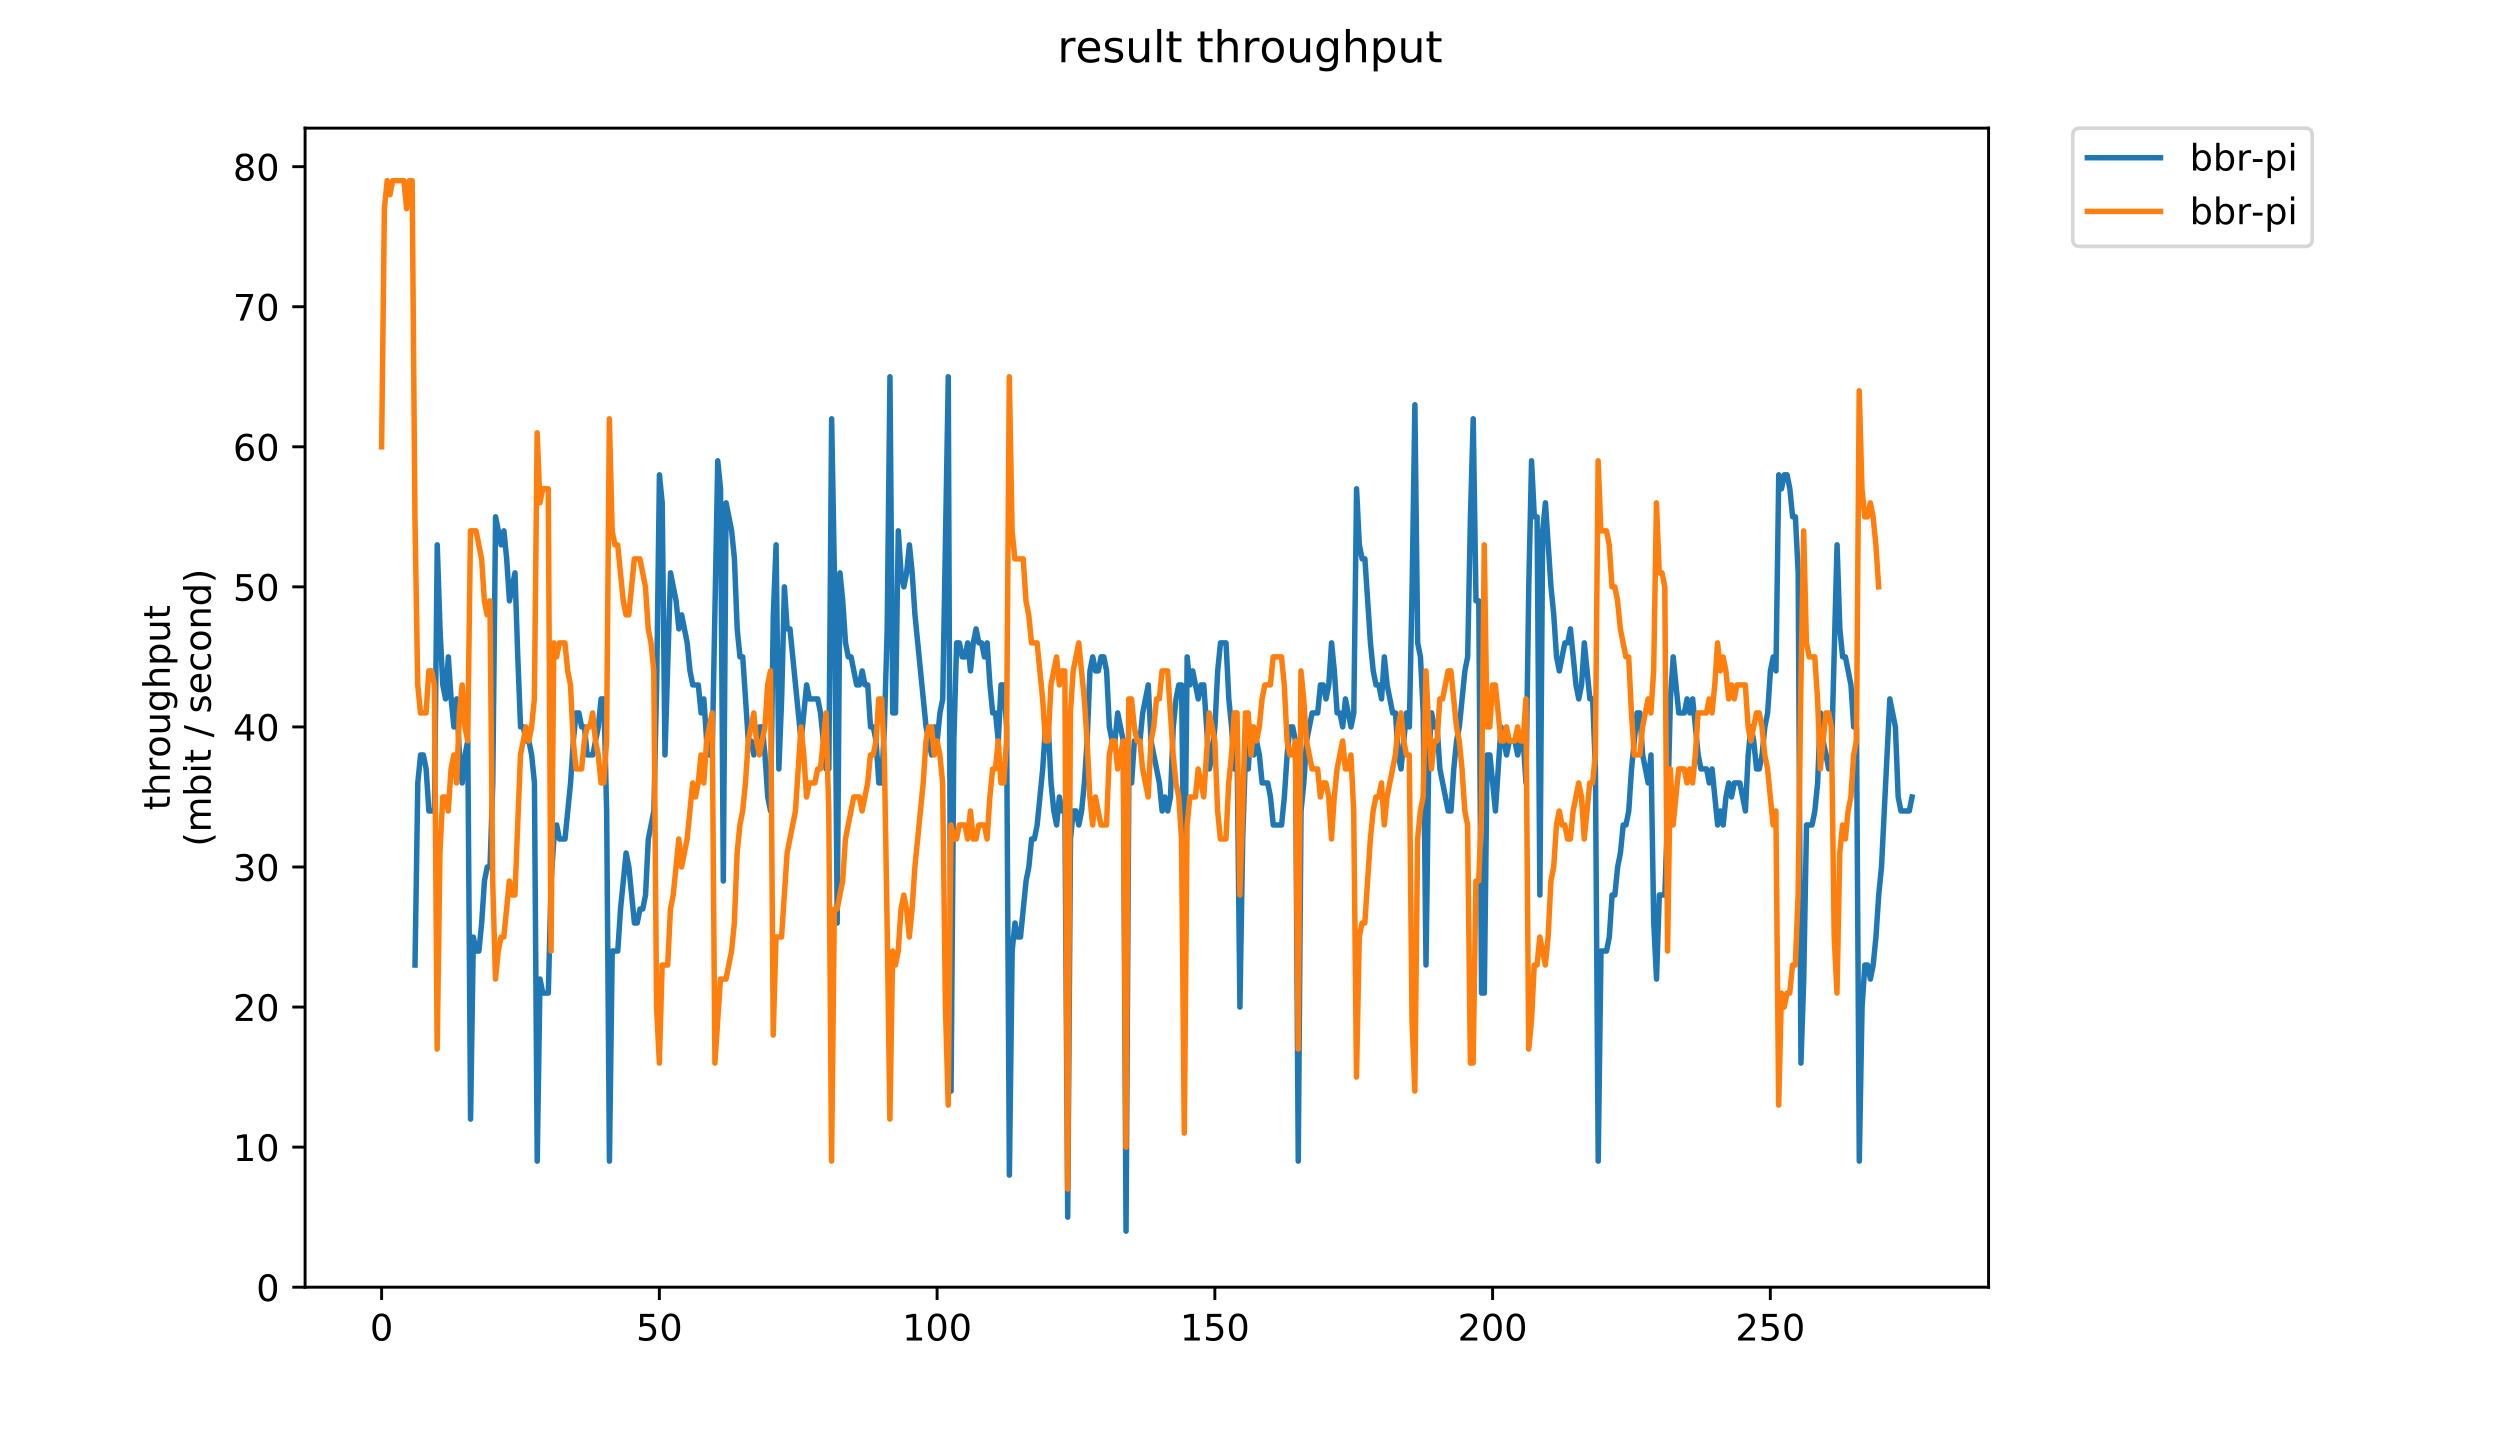 <?xml version="1.0" encoding="utf-8" standalone="no"?>
<!DOCTYPE svg PUBLIC "-//W3C//DTD SVG 1.1//EN"
  "http://www.w3.org/Graphics/SVG/1.1/DTD/svg11.dtd">
<!-- Created with matplotlib (https://matplotlib.org/) -->
<svg height="396pt" version="1.1" viewBox="0 0 684 396" width="684pt" xmlns="http://www.w3.org/2000/svg" xmlns:xlink="http://www.w3.org/1999/xlink">
 <defs>
  <style type="text/css">
*{stroke-linecap:butt;stroke-linejoin:round;}
  </style>
 </defs>
 <g id="figure_1">
  <g id="patch_1">
   <path d="M 0 396 
L 684 396 
L 684 0 
L 0 0 
z
" style="fill:#ffffff;"/>
  </g>
  <g id="axes_1">
   <g id="patch_2">
    <path d="M 83.472 352.174 
L 544.074 352.174 
L 544.074 35.062 
L 83.472 35.062 
z
" style="fill:#ffffff;"/>
   </g>
   <g id="matplotlib.axis_1">
    <g id="xtick_1">
     <g id="line2d_1">
      <defs>
       <path d="M 0 0 
L 0 3.5 
" id="mab30c7b439" style="stroke:#000000;stroke-width:0.8;"/>
      </defs>
      <g>
       <use style="stroke:#000000;stroke-width:0.8;" x="104.409" xlink:href="#mab30c7b439" y="352.174"/>
      </g>
     </g>
     <g id="text_1">
      <!-- 0 -->
      <defs>
       <path d="M 31.781 66.406 
Q 24.172 66.406 20.328 58.906 
Q 16.5 51.422 16.5 36.375 
Q 16.5 21.391 20.328 13.891 
Q 24.172 6.391 31.781 6.391 
Q 39.453 6.391 43.281 13.891 
Q 47.125 21.391 47.125 36.375 
Q 47.125 51.422 43.281 58.906 
Q 39.453 66.406 31.781 66.406 
z
M 31.781 74.219 
Q 44.047 74.219 50.516 64.516 
Q 56.984 54.828 56.984 36.375 
Q 56.984 17.969 50.516 8.266 
Q 44.047 -1.422 31.781 -1.422 
Q 19.531 -1.422 13.062 8.266 
Q 6.594 17.969 6.594 36.375 
Q 6.594 54.828 13.062 64.516 
Q 19.531 74.219 31.781 74.219 
z
" id="DejaVuSans-48"/>
      </defs>
      <g transform="translate(101.228 366.773)scale(0.1 -0.1)">
       <use xlink:href="#DejaVuSans-48"/>
      </g>
     </g>
    </g>
    <g id="xtick_2">
     <g id="line2d_2">
      <g>
       <use style="stroke:#000000;stroke-width:0.8;" x="180.4" xlink:href="#mab30c7b439" y="352.174"/>
      </g>
     </g>
     <g id="text_2">
      <!-- 50 -->
      <defs>
       <path d="M 10.797 72.906 
L 49.516 72.906 
L 49.516 64.594 
L 19.828 64.594 
L 19.828 46.734 
Q 21.969 47.469 24.109 47.828 
Q 26.266 48.188 28.422 48.188 
Q 40.625 48.188 47.75 41.5 
Q 54.891 34.812 54.891 23.391 
Q 54.891 11.625 47.562 5.094 
Q 40.234 -1.422 26.906 -1.422 
Q 22.312 -1.422 17.547 -0.641 
Q 12.797 0.141 7.719 1.703 
L 7.719 11.625 
Q 12.109 9.234 16.797 8.062 
Q 21.484 6.891 26.703 6.891 
Q 35.156 6.891 40.078 11.328 
Q 45.016 15.766 45.016 23.391 
Q 45.016 31 40.078 35.438 
Q 35.156 39.891 26.703 39.891 
Q 22.75 39.891 18.812 39.016 
Q 14.891 38.141 10.797 36.281 
z
" id="DejaVuSans-53"/>
      </defs>
      <g transform="translate(174.037 366.773)scale(0.1 -0.1)">
       <use xlink:href="#DejaVuSans-53"/>
       <use x="63.623" xlink:href="#DejaVuSans-48"/>
      </g>
     </g>
    </g>
    <g id="xtick_3">
     <g id="line2d_3">
      <g>
       <use style="stroke:#000000;stroke-width:0.8;" x="256.39" xlink:href="#mab30c7b439" y="352.174"/>
      </g>
     </g>
     <g id="text_3">
      <!-- 100 -->
      <defs>
       <path d="M 12.406 8.297 
L 28.516 8.297 
L 28.516 63.922 
L 10.984 60.406 
L 10.984 69.391 
L 28.422 72.906 
L 38.281 72.906 
L 38.281 8.297 
L 54.391 8.297 
L 54.391 0 
L 12.406 0 
z
" id="DejaVuSans-49"/>
      </defs>
      <g transform="translate(246.846 366.773)scale(0.1 -0.1)">
       <use xlink:href="#DejaVuSans-49"/>
       <use x="63.623" xlink:href="#DejaVuSans-48"/>
       <use x="127.246" xlink:href="#DejaVuSans-48"/>
      </g>
     </g>
    </g>
    <g id="xtick_4">
     <g id="line2d_4">
      <g>
       <use style="stroke:#000000;stroke-width:0.8;" x="332.381" xlink:href="#mab30c7b439" y="352.174"/>
      </g>
     </g>
     <g id="text_4">
      <!-- 150 -->
      <g transform="translate(322.837 366.773)scale(0.1 -0.1)">
       <use xlink:href="#DejaVuSans-49"/>
       <use x="63.623" xlink:href="#DejaVuSans-53"/>
       <use x="127.246" xlink:href="#DejaVuSans-48"/>
      </g>
     </g>
    </g>
    <g id="xtick_5">
     <g id="line2d_5">
      <g>
       <use style="stroke:#000000;stroke-width:0.8;" x="408.372" xlink:href="#mab30c7b439" y="352.174"/>
      </g>
     </g>
     <g id="text_5">
      <!-- 200 -->
      <defs>
       <path d="M 19.188 8.297 
L 53.609 8.297 
L 53.609 0 
L 7.328 0 
L 7.328 8.297 
Q 12.938 14.109 22.625 23.891 
Q 32.328 33.688 34.812 36.531 
Q 39.547 41.844 41.422 45.531 
Q 43.312 49.219 43.312 52.781 
Q 43.312 58.594 39.234 62.25 
Q 35.156 65.922 28.609 65.922 
Q 23.969 65.922 18.812 64.312 
Q 13.672 62.703 7.812 59.422 
L 7.812 69.391 
Q 13.766 71.781 18.938 73 
Q 24.125 74.219 28.422 74.219 
Q 39.75 74.219 46.484 68.547 
Q 53.219 62.891 53.219 53.422 
Q 53.219 48.922 51.531 44.891 
Q 49.859 40.875 45.406 35.406 
Q 44.188 33.984 37.641 27.219 
Q 31.109 20.453 19.188 8.297 
z
" id="DejaVuSans-50"/>
      </defs>
      <g transform="translate(398.828 366.773)scale(0.1 -0.1)">
       <use xlink:href="#DejaVuSans-50"/>
       <use x="63.623" xlink:href="#DejaVuSans-48"/>
       <use x="127.246" xlink:href="#DejaVuSans-48"/>
      </g>
     </g>
    </g>
    <g id="xtick_6">
     <g id="line2d_6">
      <g>
       <use style="stroke:#000000;stroke-width:0.8;" x="484.362" xlink:href="#mab30c7b439" y="352.174"/>
      </g>
     </g>
     <g id="text_6">
      <!-- 250 -->
      <g transform="translate(474.819 366.773)scale(0.1 -0.1)">
       <use xlink:href="#DejaVuSans-50"/>
       <use x="63.623" xlink:href="#DejaVuSans-53"/>
       <use x="127.246" xlink:href="#DejaVuSans-48"/>
      </g>
     </g>
    </g>
   </g>
   <g id="matplotlib.axis_2">
    <g id="ytick_1">
     <g id="line2d_7">
      <defs>
       <path d="M 0 0 
L -3.5 0 
" id="mc51b389930" style="stroke:#000000;stroke-width:0.8;"/>
      </defs>
      <g>
       <use style="stroke:#000000;stroke-width:0.8;" x="83.472" xlink:href="#mc51b389930" y="352.174"/>
      </g>
     </g>
     <g id="text_7">
      <!-- 0 -->
      <g transform="translate(70.11 355.973)scale(0.1 -0.1)">
       <use xlink:href="#DejaVuSans-48"/>
      </g>
     </g>
    </g>
    <g id="ytick_2">
     <g id="line2d_8">
      <g>
       <use style="stroke:#000000;stroke-width:0.8;" x="83.472" xlink:href="#mc51b389930" y="313.853"/>
      </g>
     </g>
     <g id="text_8">
      <!-- 10 -->
      <g transform="translate(63.747 317.652)scale(0.1 -0.1)">
       <use xlink:href="#DejaVuSans-49"/>
       <use x="63.623" xlink:href="#DejaVuSans-48"/>
      </g>
     </g>
    </g>
    <g id="ytick_3">
     <g id="line2d_9">
      <g>
       <use style="stroke:#000000;stroke-width:0.8;" x="83.472" xlink:href="#mc51b389930" y="275.531"/>
      </g>
     </g>
     <g id="text_9">
      <!-- 20 -->
      <g transform="translate(63.747 279.33)scale(0.1 -0.1)">
       <use xlink:href="#DejaVuSans-50"/>
       <use x="63.623" xlink:href="#DejaVuSans-48"/>
      </g>
     </g>
    </g>
    <g id="ytick_4">
     <g id="line2d_10">
      <g>
       <use style="stroke:#000000;stroke-width:0.8;" x="83.472" xlink:href="#mc51b389930" y="237.209"/>
      </g>
     </g>
     <g id="text_10">
      <!-- 30 -->
      <defs>
       <path d="M 40.578 39.312 
Q 47.656 37.797 51.625 33 
Q 55.609 28.219 55.609 21.188 
Q 55.609 10.406 48.188 4.484 
Q 40.766 -1.422 27.094 -1.422 
Q 22.516 -1.422 17.656 -0.516 
Q 12.797 0.391 7.625 2.203 
L 7.625 11.719 
Q 11.719 9.328 16.594 8.109 
Q 21.484 6.891 26.812 6.891 
Q 36.078 6.891 40.938 10.547 
Q 45.797 14.203 45.797 21.188 
Q 45.797 27.641 41.281 31.266 
Q 36.766 34.906 28.719 34.906 
L 20.219 34.906 
L 20.219 43.016 
L 29.109 43.016 
Q 36.375 43.016 40.234 45.922 
Q 44.094 48.828 44.094 54.297 
Q 44.094 59.906 40.109 62.906 
Q 36.141 65.922 28.719 65.922 
Q 24.656 65.922 20.016 65.031 
Q 15.375 64.156 9.812 62.312 
L 9.812 71.094 
Q 15.438 72.656 20.344 73.438 
Q 25.25 74.219 29.594 74.219 
Q 40.828 74.219 47.359 69.109 
Q 53.906 64.016 53.906 55.328 
Q 53.906 49.266 50.438 45.094 
Q 46.969 40.922 40.578 39.312 
z
" id="DejaVuSans-51"/>
      </defs>
      <g transform="translate(63.747 241.008)scale(0.1 -0.1)">
       <use xlink:href="#DejaVuSans-51"/>
       <use x="63.623" xlink:href="#DejaVuSans-48"/>
      </g>
     </g>
    </g>
    <g id="ytick_5">
     <g id="line2d_11">
      <g>
       <use style="stroke:#000000;stroke-width:0.8;" x="83.472" xlink:href="#mc51b389930" y="198.888"/>
      </g>
     </g>
     <g id="text_11">
      <!-- 40 -->
      <defs>
       <path d="M 37.797 64.312 
L 12.891 25.391 
L 37.797 25.391 
z
M 35.203 72.906 
L 47.609 72.906 
L 47.609 25.391 
L 58.016 25.391 
L 58.016 17.188 
L 47.609 17.188 
L 47.609 0 
L 37.797 0 
L 37.797 17.188 
L 4.891 17.188 
L 4.891 26.703 
z
" id="DejaVuSans-52"/>
      </defs>
      <g transform="translate(63.747 202.687)scale(0.1 -0.1)">
       <use xlink:href="#DejaVuSans-52"/>
       <use x="63.623" xlink:href="#DejaVuSans-48"/>
      </g>
     </g>
    </g>
    <g id="ytick_6">
     <g id="line2d_12">
      <g>
       <use style="stroke:#000000;stroke-width:0.8;" x="83.472" xlink:href="#mc51b389930" y="160.566"/>
      </g>
     </g>
     <g id="text_12">
      <!-- 50 -->
      <g transform="translate(63.747 164.365)scale(0.1 -0.1)">
       <use xlink:href="#DejaVuSans-53"/>
       <use x="63.623" xlink:href="#DejaVuSans-48"/>
      </g>
     </g>
    </g>
    <g id="ytick_7">
     <g id="line2d_13">
      <g>
       <use style="stroke:#000000;stroke-width:0.8;" x="83.472" xlink:href="#mc51b389930" y="122.244"/>
      </g>
     </g>
     <g id="text_13">
      <!-- 60 -->
      <defs>
       <path d="M 33.016 40.375 
Q 26.375 40.375 22.484 35.828 
Q 18.609 31.297 18.609 23.391 
Q 18.609 15.531 22.484 10.953 
Q 26.375 6.391 33.016 6.391 
Q 39.656 6.391 43.531 10.953 
Q 47.406 15.531 47.406 23.391 
Q 47.406 31.297 43.531 35.828 
Q 39.656 40.375 33.016 40.375 
z
M 52.594 71.297 
L 52.594 62.312 
Q 48.875 64.062 45.094 64.984 
Q 41.312 65.922 37.594 65.922 
Q 27.828 65.922 22.672 59.328 
Q 17.531 52.734 16.797 39.406 
Q 19.672 43.656 24.016 45.922 
Q 28.375 48.188 33.594 48.188 
Q 44.578 48.188 50.953 41.516 
Q 57.328 34.859 57.328 23.391 
Q 57.328 12.156 50.688 5.359 
Q 44.047 -1.422 33.016 -1.422 
Q 20.359 -1.422 13.672 8.266 
Q 6.984 17.969 6.984 36.375 
Q 6.984 53.656 15.188 63.938 
Q 23.391 74.219 37.203 74.219 
Q 40.922 74.219 44.703 73.484 
Q 48.484 72.75 52.594 71.297 
z
" id="DejaVuSans-54"/>
      </defs>
      <g transform="translate(63.747 126.043)scale(0.1 -0.1)">
       <use xlink:href="#DejaVuSans-54"/>
       <use x="63.623" xlink:href="#DejaVuSans-48"/>
      </g>
     </g>
    </g>
    <g id="ytick_8">
     <g id="line2d_14">
      <g>
       <use style="stroke:#000000;stroke-width:0.8;" x="83.472" xlink:href="#mc51b389930" y="83.923"/>
      </g>
     </g>
     <g id="text_14">
      <!-- 70 -->
      <defs>
       <path d="M 8.203 72.906 
L 55.078 72.906 
L 55.078 68.703 
L 28.609 0 
L 18.312 0 
L 43.219 64.594 
L 8.203 64.594 
z
" id="DejaVuSans-55"/>
      </defs>
      <g transform="translate(63.747 87.722)scale(0.1 -0.1)">
       <use xlink:href="#DejaVuSans-55"/>
       <use x="63.623" xlink:href="#DejaVuSans-48"/>
      </g>
     </g>
    </g>
    <g id="ytick_9">
     <g id="line2d_15">
      <g>
       <use style="stroke:#000000;stroke-width:0.8;" x="83.472" xlink:href="#mc51b389930" y="45.601"/>
      </g>
     </g>
     <g id="text_15">
      <!-- 80 -->
      <defs>
       <path d="M 31.781 34.625 
Q 24.75 34.625 20.719 30.859 
Q 16.703 27.094 16.703 20.516 
Q 16.703 13.922 20.719 10.156 
Q 24.75 6.391 31.781 6.391 
Q 38.812 6.391 42.859 10.172 
Q 46.922 13.969 46.922 20.516 
Q 46.922 27.094 42.891 30.859 
Q 38.875 34.625 31.781 34.625 
z
M 21.922 38.812 
Q 15.578 40.375 12.031 44.719 
Q 8.5 49.078 8.5 55.328 
Q 8.5 64.062 14.719 69.141 
Q 20.953 74.219 31.781 74.219 
Q 42.672 74.219 48.875 69.141 
Q 55.078 64.062 55.078 55.328 
Q 55.078 49.078 51.531 44.719 
Q 48 40.375 41.703 38.812 
Q 48.828 37.156 52.797 32.312 
Q 56.781 27.484 56.781 20.516 
Q 56.781 9.906 50.312 4.234 
Q 43.844 -1.422 31.781 -1.422 
Q 19.734 -1.422 13.25 4.234 
Q 6.781 9.906 6.781 20.516 
Q 6.781 27.484 10.781 32.312 
Q 14.797 37.156 21.922 38.812 
z
M 18.312 54.391 
Q 18.312 48.734 21.844 45.562 
Q 25.391 42.391 31.781 42.391 
Q 38.141 42.391 41.719 45.562 
Q 45.312 48.734 45.312 54.391 
Q 45.312 60.062 41.719 63.234 
Q 38.141 66.406 31.781 66.406 
Q 25.391 66.406 21.844 63.234 
Q 18.312 60.062 18.312 54.391 
z
" id="DejaVuSans-56"/>
      </defs>
      <g transform="translate(63.747 49.4)scale(0.1 -0.1)">
       <use xlink:href="#DejaVuSans-56"/>
       <use x="63.623" xlink:href="#DejaVuSans-48"/>
      </g>
     </g>
    </g>
    <g id="text_16">
     <!-- throughput -->
     <defs>
      <path d="M 18.312 70.219 
L 18.312 54.688 
L 36.812 54.688 
L 36.812 47.703 
L 18.312 47.703 
L 18.312 18.016 
Q 18.312 11.328 20.141 9.422 
Q 21.969 7.516 27.594 7.516 
L 36.812 7.516 
L 36.812 0 
L 27.594 0 
Q 17.188 0 13.234 3.875 
Q 9.281 7.766 9.281 18.016 
L 9.281 47.703 
L 2.688 47.703 
L 2.688 54.688 
L 9.281 54.688 
L 9.281 70.219 
z
" id="DejaVuSans-116"/>
      <path d="M 54.891 33.016 
L 54.891 0 
L 45.906 0 
L 45.906 32.719 
Q 45.906 40.484 42.875 44.328 
Q 39.844 48.188 33.797 48.188 
Q 26.516 48.188 22.312 43.547 
Q 18.109 38.922 18.109 30.906 
L 18.109 0 
L 9.078 0 
L 9.078 75.984 
L 18.109 75.984 
L 18.109 46.188 
Q 21.344 51.125 25.703 53.562 
Q 30.078 56 35.797 56 
Q 45.219 56 50.047 50.172 
Q 54.891 44.344 54.891 33.016 
z
" id="DejaVuSans-104"/>
      <path d="M 41.109 46.297 
Q 39.594 47.172 37.812 47.578 
Q 36.031 48 33.891 48 
Q 26.266 48 22.188 43.047 
Q 18.109 38.094 18.109 28.812 
L 18.109 0 
L 9.078 0 
L 9.078 54.688 
L 18.109 54.688 
L 18.109 46.188 
Q 20.953 51.172 25.484 53.578 
Q 30.031 56 36.531 56 
Q 37.453 56 38.578 55.875 
Q 39.703 55.766 41.062 55.516 
z
" id="DejaVuSans-114"/>
      <path d="M 30.609 48.391 
Q 23.391 48.391 19.188 42.75 
Q 14.984 37.109 14.984 27.297 
Q 14.984 17.484 19.156 11.844 
Q 23.344 6.203 30.609 6.203 
Q 37.797 6.203 41.984 11.859 
Q 46.188 17.531 46.188 27.297 
Q 46.188 37.016 41.984 42.703 
Q 37.797 48.391 30.609 48.391 
z
M 30.609 56 
Q 42.328 56 49.016 48.375 
Q 55.719 40.766 55.719 27.297 
Q 55.719 13.875 49.016 6.219 
Q 42.328 -1.422 30.609 -1.422 
Q 18.844 -1.422 12.172 6.219 
Q 5.516 13.875 5.516 27.297 
Q 5.516 40.766 12.172 48.375 
Q 18.844 56 30.609 56 
z
" id="DejaVuSans-111"/>
      <path d="M 8.5 21.578 
L 8.5 54.688 
L 17.484 54.688 
L 17.484 21.922 
Q 17.484 14.156 20.5 10.266 
Q 23.531 6.391 29.594 6.391 
Q 36.859 6.391 41.078 11.031 
Q 45.312 15.672 45.312 23.688 
L 45.312 54.688 
L 54.297 54.688 
L 54.297 0 
L 45.312 0 
L 45.312 8.406 
Q 42.047 3.422 37.719 1 
Q 33.406 -1.422 27.688 -1.422 
Q 18.266 -1.422 13.375 4.438 
Q 8.5 10.297 8.5 21.578 
z
M 31.109 56 
z
" id="DejaVuSans-117"/>
      <path d="M 45.406 27.984 
Q 45.406 37.75 41.375 43.109 
Q 37.359 48.484 30.078 48.484 
Q 22.859 48.484 18.828 43.109 
Q 14.797 37.75 14.797 27.984 
Q 14.797 18.266 18.828 12.891 
Q 22.859 7.516 30.078 7.516 
Q 37.359 7.516 41.375 12.891 
Q 45.406 18.266 45.406 27.984 
z
M 54.391 6.781 
Q 54.391 -7.172 48.188 -13.984 
Q 42 -20.797 29.203 -20.797 
Q 24.469 -20.797 20.266 -20.094 
Q 16.062 -19.391 12.109 -17.922 
L 12.109 -9.188 
Q 16.062 -11.328 19.922 -12.344 
Q 23.781 -13.375 27.781 -13.375 
Q 36.625 -13.375 41.016 -8.766 
Q 45.406 -4.156 45.406 5.172 
L 45.406 9.625 
Q 42.625 4.781 38.281 2.391 
Q 33.938 0 27.875 0 
Q 17.828 0 11.672 7.656 
Q 5.516 15.328 5.516 27.984 
Q 5.516 40.672 11.672 48.328 
Q 17.828 56 27.875 56 
Q 33.938 56 38.281 53.609 
Q 42.625 51.219 45.406 46.391 
L 45.406 54.688 
L 54.391 54.688 
z
" id="DejaVuSans-103"/>
      <path d="M 18.109 8.203 
L 18.109 -20.797 
L 9.078 -20.797 
L 9.078 54.688 
L 18.109 54.688 
L 18.109 46.391 
Q 20.953 51.266 25.266 53.625 
Q 29.594 56 35.594 56 
Q 45.562 56 51.781 48.094 
Q 58.016 40.188 58.016 27.297 
Q 58.016 14.406 51.781 6.484 
Q 45.562 -1.422 35.594 -1.422 
Q 29.594 -1.422 25.266 0.953 
Q 20.953 3.328 18.109 8.203 
z
M 48.688 27.297 
Q 48.688 37.203 44.609 42.844 
Q 40.531 48.484 33.406 48.484 
Q 26.266 48.484 22.188 42.844 
Q 18.109 37.203 18.109 27.297 
Q 18.109 17.391 22.188 11.75 
Q 26.266 6.109 33.406 6.109 
Q 40.531 6.109 44.609 11.75 
Q 48.688 17.391 48.688 27.297 
z
" id="DejaVuSans-112"/>
     </defs>
     <g transform="translate(46.47 221.675)rotate(-90)scale(0.1 -0.1)">
      <use xlink:href="#DejaVuSans-116"/>
      <use x="39.209" xlink:href="#DejaVuSans-104"/>
      <use x="102.588" xlink:href="#DejaVuSans-114"/>
      <use x="143.67" xlink:href="#DejaVuSans-111"/>
      <use x="204.852" xlink:href="#DejaVuSans-117"/>
      <use x="268.23" xlink:href="#DejaVuSans-103"/>
      <use x="331.707" xlink:href="#DejaVuSans-104"/>
      <use x="395.086" xlink:href="#DejaVuSans-112"/>
      <use x="458.562" xlink:href="#DejaVuSans-117"/>
      <use x="521.941" xlink:href="#DejaVuSans-116"/>
     </g>
     <!-- (mbit / second) -->
     <defs>
      <path d="M 31 75.875 
Q 24.469 64.656 21.281 53.656 
Q 18.109 42.672 18.109 31.391 
Q 18.109 20.125 21.312 9.062 
Q 24.516 -2 31 -13.188 
L 23.188 -13.188 
Q 15.875 -1.703 12.234 9.375 
Q 8.594 20.453 8.594 31.391 
Q 8.594 42.281 12.203 53.312 
Q 15.828 64.359 23.188 75.875 
z
" id="DejaVuSans-40"/>
      <path d="M 52 44.188 
Q 55.375 50.25 60.062 53.125 
Q 64.75 56 71.094 56 
Q 79.641 56 84.281 50.016 
Q 88.922 44.047 88.922 33.016 
L 88.922 0 
L 79.891 0 
L 79.891 32.719 
Q 79.891 40.578 77.094 44.375 
Q 74.312 48.188 68.609 48.188 
Q 61.625 48.188 57.562 43.547 
Q 53.516 38.922 53.516 30.906 
L 53.516 0 
L 44.484 0 
L 44.484 32.719 
Q 44.484 40.625 41.703 44.406 
Q 38.922 48.188 33.109 48.188 
Q 26.219 48.188 22.156 43.531 
Q 18.109 38.875 18.109 30.906 
L 18.109 0 
L 9.078 0 
L 9.078 54.688 
L 18.109 54.688 
L 18.109 46.188 
Q 21.188 51.219 25.484 53.609 
Q 29.781 56 35.688 56 
Q 41.656 56 45.828 52.969 
Q 50 49.953 52 44.188 
z
" id="DejaVuSans-109"/>
      <path d="M 48.688 27.297 
Q 48.688 37.203 44.609 42.844 
Q 40.531 48.484 33.406 48.484 
Q 26.266 48.484 22.188 42.844 
Q 18.109 37.203 18.109 27.297 
Q 18.109 17.391 22.188 11.75 
Q 26.266 6.109 33.406 6.109 
Q 40.531 6.109 44.609 11.75 
Q 48.688 17.391 48.688 27.297 
z
M 18.109 46.391 
Q 20.953 51.266 25.266 53.625 
Q 29.594 56 35.594 56 
Q 45.562 56 51.781 48.094 
Q 58.016 40.188 58.016 27.297 
Q 58.016 14.406 51.781 6.484 
Q 45.562 -1.422 35.594 -1.422 
Q 29.594 -1.422 25.266 0.953 
Q 20.953 3.328 18.109 8.203 
L 18.109 0 
L 9.078 0 
L 9.078 75.984 
L 18.109 75.984 
z
" id="DejaVuSans-98"/>
      <path d="M 9.422 54.688 
L 18.406 54.688 
L 18.406 0 
L 9.422 0 
z
M 9.422 75.984 
L 18.406 75.984 
L 18.406 64.594 
L 9.422 64.594 
z
" id="DejaVuSans-105"/>
      <path id="DejaVuSans-32"/>
      <path d="M 25.391 72.906 
L 33.688 72.906 
L 8.297 -9.281 
L 0 -9.281 
z
" id="DejaVuSans-47"/>
      <path d="M 44.281 53.078 
L 44.281 44.578 
Q 40.484 46.531 36.375 47.5 
Q 32.281 48.484 27.875 48.484 
Q 21.188 48.484 17.844 46.438 
Q 14.5 44.391 14.5 40.281 
Q 14.5 37.156 16.891 35.375 
Q 19.281 33.594 26.516 31.984 
L 29.594 31.297 
Q 39.156 29.25 43.188 25.516 
Q 47.219 21.781 47.219 15.094 
Q 47.219 7.469 41.188 3.016 
Q 35.156 -1.422 24.609 -1.422 
Q 20.219 -1.422 15.453 -0.562 
Q 10.688 0.297 5.422 2 
L 5.422 11.281 
Q 10.406 8.688 15.234 7.391 
Q 20.062 6.109 24.812 6.109 
Q 31.156 6.109 34.562 8.281 
Q 37.984 10.453 37.984 14.406 
Q 37.984 18.062 35.516 20.016 
Q 33.062 21.969 24.703 23.781 
L 21.578 24.516 
Q 13.234 26.266 9.516 29.906 
Q 5.812 33.547 5.812 39.891 
Q 5.812 47.609 11.281 51.797 
Q 16.75 56 26.812 56 
Q 31.781 56 36.172 55.266 
Q 40.578 54.547 44.281 53.078 
z
" id="DejaVuSans-115"/>
      <path d="M 56.203 29.594 
L 56.203 25.203 
L 14.891 25.203 
Q 15.484 15.922 20.484 11.062 
Q 25.484 6.203 34.422 6.203 
Q 39.594 6.203 44.453 7.469 
Q 49.312 8.734 54.109 11.281 
L 54.109 2.781 
Q 49.266 0.734 44.188 -0.344 
Q 39.109 -1.422 33.891 -1.422 
Q 20.797 -1.422 13.156 6.188 
Q 5.516 13.812 5.516 26.812 
Q 5.516 40.234 12.766 48.109 
Q 20.016 56 32.328 56 
Q 43.359 56 49.781 48.891 
Q 56.203 41.797 56.203 29.594 
z
M 47.219 32.234 
Q 47.125 39.594 43.094 43.984 
Q 39.062 48.391 32.422 48.391 
Q 24.906 48.391 20.391 44.141 
Q 15.875 39.891 15.188 32.172 
z
" id="DejaVuSans-101"/>
      <path d="M 48.781 52.594 
L 48.781 44.188 
Q 44.969 46.297 41.141 47.344 
Q 37.312 48.391 33.406 48.391 
Q 24.656 48.391 19.812 42.844 
Q 14.984 37.312 14.984 27.297 
Q 14.984 17.281 19.812 11.734 
Q 24.656 6.203 33.406 6.203 
Q 37.312 6.203 41.141 7.25 
Q 44.969 8.297 48.781 10.406 
L 48.781 2.094 
Q 45.016 0.344 40.984 -0.531 
Q 36.969 -1.422 32.422 -1.422 
Q 20.062 -1.422 12.781 6.344 
Q 5.516 14.109 5.516 27.297 
Q 5.516 40.672 12.859 48.328 
Q 20.219 56 33.016 56 
Q 37.156 56 41.109 55.141 
Q 45.062 54.297 48.781 52.594 
z
" id="DejaVuSans-99"/>
      <path d="M 54.891 33.016 
L 54.891 0 
L 45.906 0 
L 45.906 32.719 
Q 45.906 40.484 42.875 44.328 
Q 39.844 48.188 33.797 48.188 
Q 26.516 48.188 22.312 43.547 
Q 18.109 38.922 18.109 30.906 
L 18.109 0 
L 9.078 0 
L 9.078 54.688 
L 18.109 54.688 
L 18.109 46.188 
Q 21.344 51.125 25.703 53.562 
Q 30.078 56 35.797 56 
Q 45.219 56 50.047 50.172 
Q 54.891 44.344 54.891 33.016 
z
" id="DejaVuSans-110"/>
      <path d="M 45.406 46.391 
L 45.406 75.984 
L 54.391 75.984 
L 54.391 0 
L 45.406 0 
L 45.406 8.203 
Q 42.578 3.328 38.25 0.953 
Q 33.938 -1.422 27.875 -1.422 
Q 17.969 -1.422 11.734 6.484 
Q 5.516 14.406 5.516 27.297 
Q 5.516 40.188 11.734 48.094 
Q 17.969 56 27.875 56 
Q 33.938 56 38.25 53.625 
Q 42.578 51.266 45.406 46.391 
z
M 14.797 27.297 
Q 14.797 17.391 18.875 11.75 
Q 22.953 6.109 30.078 6.109 
Q 37.203 6.109 41.297 11.75 
Q 45.406 17.391 45.406 27.297 
Q 45.406 37.203 41.297 42.844 
Q 37.203 48.484 30.078 48.484 
Q 22.953 48.484 18.875 42.844 
Q 14.797 37.203 14.797 27.297 
z
" id="DejaVuSans-100"/>
      <path d="M 8.016 75.875 
L 15.828 75.875 
Q 23.141 64.359 26.781 53.312 
Q 30.422 42.281 30.422 31.391 
Q 30.422 20.453 26.781 9.375 
Q 23.141 -1.703 15.828 -13.188 
L 8.016 -13.188 
Q 14.5 -2 17.703 9.062 
Q 20.906 20.125 20.906 31.391 
Q 20.906 42.672 17.703 53.656 
Q 14.5 64.656 8.016 75.875 
z
" id="DejaVuSans-41"/>
     </defs>
     <g transform="translate(57.668 231.609)rotate(-90)scale(0.1 -0.1)">
      <use xlink:href="#DejaVuSans-40"/>
      <use x="39.014" xlink:href="#DejaVuSans-109"/>
      <use x="136.426" xlink:href="#DejaVuSans-98"/>
      <use x="199.902" xlink:href="#DejaVuSans-105"/>
      <use x="227.686" xlink:href="#DejaVuSans-116"/>
      <use x="266.895" xlink:href="#DejaVuSans-32"/>
      <use x="298.682" xlink:href="#DejaVuSans-47"/>
      <use x="332.373" xlink:href="#DejaVuSans-32"/>
      <use x="364.16" xlink:href="#DejaVuSans-115"/>
      <use x="416.26" xlink:href="#DejaVuSans-101"/>
      <use x="477.783" xlink:href="#DejaVuSans-99"/>
      <use x="532.764" xlink:href="#DejaVuSans-111"/>
      <use x="593.945" xlink:href="#DejaVuSans-110"/>
      <use x="657.324" xlink:href="#DejaVuSans-100"/>
      <use x="720.801" xlink:href="#DejaVuSans-41"/>
     </g>
    </g>
   </g>
   <g id="line2d_16">
    <path clip-path="url(#pba141e8eda)" d="M 113.547 264.034 
L 114.307 214.216 
L 115.067 206.552 
L 115.827 206.552 
L 116.587 210.384 
L 117.347 221.881 
L 118.867 221.881 
L 119.627 149.069 
L 120.387 172.062 
L 121.146 187.391 
L 121.906 191.223 
L 122.666 179.727 
L 123.426 191.223 
L 124.186 198.888 
L 124.946 191.223 
L 125.706 206.552 
L 126.466 214.216 
L 127.226 206.552 
L 127.986 202.72 
L 128.746 306.188 
L 129.505 256.37 
L 130.265 260.202 
L 131.025 260.202 
L 131.785 252.538 
L 132.545 241.041 
L 133.305 237.209 
L 134.065 237.209 
L 134.825 214.216 
L 135.585 141.405 
L 137.105 149.069 
L 137.864 145.237 
L 138.624 152.902 
L 139.384 164.398 
L 140.904 156.734 
L 141.664 179.727 
L 142.424 198.888 
L 143.184 198.888 
L 143.944 202.72 
L 144.704 202.72 
L 145.464 206.552 
L 146.223 214.216 
L 146.983 317.685 
L 147.743 267.867 
L 148.503 271.699 
L 150.023 271.699 
L 150.783 241.041 
L 151.543 229.545 
L 152.303 225.713 
L 153.063 229.545 
L 154.582 229.545 
L 156.102 214.216 
L 156.862 202.72 
L 157.622 195.055 
L 158.382 195.055 
L 159.142 198.888 
L 159.902 198.888 
L 160.662 206.552 
L 162.181 206.552 
L 163.701 198.888 
L 164.461 191.223 
L 165.221 191.223 
L 165.981 221.881 
L 166.741 317.685 
L 167.501 260.202 
L 169.021 260.202 
L 169.781 248.706 
L 171.3 233.377 
L 172.06 237.209 
L 173.58 252.538 
L 174.34 252.538 
L 175.1 248.706 
L 175.86 248.706 
L 176.62 244.874 
L 177.38 229.545 
L 178.899 221.881 
L 179.659 187.391 
L 180.419 129.909 
L 181.179 137.573 
L 181.939 206.552 
L 183.459 156.734 
L 184.979 164.398 
L 185.739 172.062 
L 186.499 168.23 
L 188.018 175.895 
L 188.778 183.559 
L 189.538 187.391 
L 191.058 187.391 
L 191.818 195.055 
L 192.578 191.223 
L 193.338 202.72 
L 194.098 206.552 
L 194.858 206.552 
L 196.377 126.076 
L 197.137 133.741 
L 197.897 241.041 
L 198.657 137.573 
L 200.177 145.237 
L 200.937 152.902 
L 201.697 172.062 
L 202.457 179.727 
L 203.216 179.727 
L 204.736 202.72 
L 205.496 202.72 
L 206.256 206.552 
L 207.776 198.888 
L 208.536 198.888 
L 209.296 206.552 
L 210.056 218.048 
L 210.816 221.881 
L 211.575 168.23 
L 212.335 149.069 
L 213.095 210.384 
L 213.855 191.223 
L 214.615 160.566 
L 215.375 172.062 
L 216.135 172.062 
L 219.175 202.72 
L 220.694 187.391 
L 221.454 191.223 
L 223.734 191.223 
L 224.494 195.055 
L 226.014 210.384 
L 226.774 210.384 
L 227.534 114.58 
L 228.293 156.734 
L 229.053 252.538 
L 229.813 156.734 
L 230.573 164.398 
L 231.333 175.895 
L 232.093 179.727 
L 232.853 179.727 
L 234.373 187.391 
L 235.133 187.391 
L 235.893 183.559 
L 236.652 187.391 
L 237.412 187.391 
L 238.172 198.888 
L 238.932 198.888 
L 239.692 202.72 
L 240.452 214.216 
L 241.212 214.216 
L 241.972 198.888 
L 242.732 172.062 
L 243.492 103.083 
L 244.251 195.055 
L 245.011 195.055 
L 245.771 145.237 
L 246.531 156.734 
L 247.291 160.566 
L 248.051 156.734 
L 248.811 149.069 
L 249.571 156.734 
L 250.331 168.23 
L 253.37 198.888 
L 254.89 206.552 
L 255.65 198.888 
L 256.41 202.72 
L 257.17 195.055 
L 257.93 191.223 
L 259.45 103.083 
L 260.21 298.524 
L 260.969 202.72 
L 261.729 175.895 
L 262.489 175.895 
L 263.249 179.727 
L 264.009 179.727 
L 264.769 175.895 
L 265.529 183.559 
L 266.289 175.895 
L 267.049 172.062 
L 267.809 175.895 
L 268.569 175.895 
L 269.328 179.727 
L 270.088 175.895 
L 270.848 187.391 
L 271.608 195.055 
L 272.368 195.055 
L 273.128 202.72 
L 273.888 187.391 
L 274.648 187.391 
L 275.408 198.888 
L 276.168 321.517 
L 276.927 260.202 
L 277.687 252.538 
L 278.447 256.37 
L 279.207 256.37 
L 280.727 241.041 
L 281.487 237.209 
L 282.247 229.545 
L 283.007 229.545 
L 283.767 225.713 
L 285.286 210.384 
L 286.046 198.888 
L 286.806 198.888 
L 287.566 214.216 
L 288.326 221.881 
L 289.086 225.713 
L 289.846 218.048 
L 290.606 221.881 
L 291.366 221.881 
L 292.126 333.013 
L 292.886 229.545 
L 293.645 221.881 
L 294.405 221.881 
L 295.165 225.713 
L 295.925 221.881 
L 296.685 214.216 
L 297.445 202.72 
L 298.205 183.559 
L 298.965 179.727 
L 299.725 183.559 
L 300.485 183.559 
L 301.245 179.727 
L 302.004 179.727 
L 302.764 183.559 
L 303.524 198.888 
L 304.284 202.72 
L 305.044 202.72 
L 305.804 195.055 
L 307.324 202.72 
L 308.084 336.846 
L 308.844 214.216 
L 309.604 214.216 
L 310.363 202.72 
L 311.883 202.72 
L 312.643 195.055 
L 314.163 187.391 
L 314.923 202.72 
L 317.203 214.216 
L 317.962 221.881 
L 318.722 218.048 
L 319.482 221.881 
L 320.242 218.048 
L 321.002 198.888 
L 321.762 191.223 
L 322.522 187.391 
L 323.282 187.391 
L 324.042 252.538 
L 324.802 179.727 
L 325.562 187.391 
L 326.321 183.559 
L 327.841 191.223 
L 328.601 187.391 
L 329.361 187.391 
L 330.881 210.384 
L 331.641 206.552 
L 332.401 198.888 
L 333.161 183.559 
L 333.921 175.895 
L 335.44 175.895 
L 336.2 191.223 
L 336.96 198.888 
L 337.72 210.384 
L 338.48 206.552 
L 339.24 275.531 
L 340 229.545 
L 340.76 206.552 
L 341.52 210.384 
L 342.28 198.888 
L 343.039 206.552 
L 343.799 202.72 
L 344.559 206.552 
L 345.319 214.216 
L 346.839 214.216 
L 347.599 218.048 
L 348.359 225.713 
L 350.639 225.713 
L 351.398 218.048 
L 352.158 206.552 
L 352.918 198.888 
L 353.678 198.888 
L 354.438 202.72 
L 355.198 317.685 
L 355.958 221.881 
L 356.718 214.216 
L 357.478 202.72 
L 358.997 195.055 
L 360.517 195.055 
L 361.277 187.391 
L 362.037 187.391 
L 362.797 191.223 
L 363.557 187.391 
L 364.317 175.895 
L 365.077 183.559 
L 365.837 195.055 
L 366.597 195.055 
L 367.356 198.888 
L 368.116 191.223 
L 369.636 198.888 
L 370.396 195.055 
L 371.156 133.741 
L 371.916 149.069 
L 372.676 152.902 
L 373.436 152.902 
L 374.956 175.895 
L 375.715 183.559 
L 376.475 187.391 
L 377.235 187.391 
L 377.995 191.223 
L 378.755 179.727 
L 379.515 187.391 
L 381.035 195.055 
L 381.795 195.055 
L 382.555 206.552 
L 383.315 210.384 
L 384.834 195.055 
L 385.594 198.888 
L 386.354 160.566 
L 387.114 110.748 
L 387.874 175.895 
L 388.634 179.727 
L 389.394 195.055 
L 390.154 264.034 
L 390.914 206.552 
L 391.674 195.055 
L 392.433 198.888 
L 393.193 198.888 
L 393.953 210.384 
L 396.233 221.881 
L 396.993 221.881 
L 397.753 210.384 
L 398.513 202.72 
L 399.273 198.888 
L 400.792 183.559 
L 401.552 179.727 
L 402.312 141.405 
L 403.072 114.58 
L 403.832 164.398 
L 404.592 164.398 
L 405.352 271.699 
L 406.112 271.699 
L 406.872 206.552 
L 407.632 206.552 
L 409.151 221.881 
L 410.671 198.888 
L 412.191 206.552 
L 412.951 202.72 
L 414.471 202.72 
L 415.231 206.552 
L 415.991 202.72 
L 416.75 202.72 
L 417.51 214.216 
L 418.27 160.566 
L 419.03 126.076 
L 419.79 141.405 
L 420.55 141.405 
L 421.31 244.874 
L 422.07 145.237 
L 422.83 137.573 
L 424.35 160.566 
L 425.109 168.23 
L 425.869 179.727 
L 426.629 183.559 
L 428.149 175.895 
L 428.909 175.895 
L 429.669 172.062 
L 431.189 187.391 
L 431.949 191.223 
L 432.709 187.391 
L 433.468 175.895 
L 434.988 191.223 
L 435.748 191.223 
L 436.508 210.384 
L 437.268 317.685 
L 438.028 260.202 
L 439.548 260.202 
L 440.308 256.37 
L 441.067 244.874 
L 441.827 244.874 
L 442.587 237.209 
L 443.347 233.377 
L 444.107 225.713 
L 444.867 225.713 
L 445.627 221.881 
L 446.387 210.384 
L 447.907 195.055 
L 448.667 195.055 
L 449.426 206.552 
L 450.946 214.216 
L 451.706 206.552 
L 452.466 252.538 
L 453.226 267.867 
L 453.986 244.874 
L 455.506 244.874 
L 456.266 221.881 
L 457.026 191.223 
L 457.785 179.727 
L 459.305 195.055 
L 460.825 195.055 
L 461.585 191.223 
L 462.345 195.055 
L 463.105 191.223 
L 464.625 206.552 
L 465.385 210.384 
L 466.904 210.384 
L 467.664 214.216 
L 468.424 210.384 
L 469.944 225.713 
L 470.704 221.881 
L 471.464 225.713 
L 472.224 218.048 
L 472.984 214.216 
L 473.743 218.048 
L 474.503 214.216 
L 476.023 214.216 
L 477.543 221.881 
L 478.303 206.552 
L 479.063 198.888 
L 479.823 202.72 
L 480.583 210.384 
L 481.343 210.384 
L 482.102 206.552 
L 482.862 198.888 
L 483.622 195.055 
L 484.382 183.559 
L 485.142 179.727 
L 485.902 183.559 
L 486.662 129.909 
L 487.422 133.741 
L 488.182 129.909 
L 488.942 129.909 
L 489.702 133.741 
L 490.461 141.405 
L 491.221 141.405 
L 491.981 156.734 
L 492.741 290.86 
L 493.501 267.867 
L 494.261 225.713 
L 495.781 225.713 
L 496.541 221.881 
L 497.301 214.216 
L 498.061 195.055 
L 498.82 202.72 
L 500.34 210.384 
L 501.1 206.552 
L 502.62 149.069 
L 503.38 172.062 
L 504.14 179.727 
L 504.9 179.727 
L 506.42 187.391 
L 507.179 198.888 
L 507.939 198.888 
L 508.699 317.685 
L 509.459 275.531 
L 510.219 264.034 
L 510.979 264.034 
L 511.739 267.867 
L 512.499 264.034 
L 513.259 256.37 
L 514.019 244.874 
L 514.778 237.209 
L 517.058 191.223 
L 518.578 198.888 
L 519.338 218.048 
L 520.098 221.881 
L 522.378 221.881 
L 523.137 218.048 
L 523.137 218.048 
" style="fill:none;stroke:#1f77b4;stroke-linecap:square;stroke-width:1.5;"/>
   </g>
   <g id="line2d_17">
    <path clip-path="url(#pba141e8eda)" d="M 104.409 122.244 
L 105.169 57.097 
L 105.929 49.433 
L 106.689 53.265 
L 107.448 49.433 
L 110.488 49.433 
L 111.248 57.097 
L 112.008 49.433 
L 112.768 49.433 
L 113.528 141.405 
L 114.288 187.391 
L 115.047 195.055 
L 116.567 195.055 
L 117.327 183.559 
L 118.087 183.559 
L 118.847 187.391 
L 119.607 287.027 
L 120.367 233.377 
L 121.127 218.048 
L 121.887 218.048 
L 122.647 221.881 
L 123.406 210.384 
L 124.166 206.552 
L 124.926 214.216 
L 125.686 195.055 
L 126.446 187.391 
L 127.206 198.888 
L 127.966 202.72 
L 128.726 145.237 
L 130.246 145.237 
L 131.765 152.902 
L 132.525 164.398 
L 133.285 168.23 
L 134.045 164.398 
L 134.805 241.041 
L 135.565 267.867 
L 136.325 260.202 
L 137.085 256.37 
L 137.845 256.37 
L 139.365 241.041 
L 140.124 244.874 
L 140.884 244.874 
L 142.404 206.552 
L 143.924 198.888 
L 144.684 202.72 
L 145.444 198.888 
L 146.204 191.223 
L 146.964 118.412 
L 147.723 137.573 
L 148.483 133.741 
L 150.003 133.741 
L 150.763 260.202 
L 151.523 175.895 
L 152.283 179.727 
L 153.043 175.895 
L 154.563 175.895 
L 155.323 183.559 
L 156.082 187.391 
L 156.842 202.72 
L 157.602 210.384 
L 159.122 210.384 
L 159.882 202.72 
L 160.642 198.888 
L 161.402 198.888 
L 162.162 195.055 
L 162.922 202.72 
L 163.682 206.552 
L 164.441 214.216 
L 165.201 214.216 
L 165.961 202.72 
L 166.721 114.58 
L 167.481 145.237 
L 168.241 149.069 
L 169.001 149.069 
L 170.521 164.398 
L 171.281 168.23 
L 172.041 168.23 
L 173.56 152.902 
L 175.08 152.902 
L 176.6 160.566 
L 177.36 172.062 
L 178.12 175.895 
L 178.88 183.559 
L 179.64 275.531 
L 180.4 290.86 
L 181.159 264.034 
L 182.679 264.034 
L 183.439 248.706 
L 184.199 244.874 
L 185.719 229.545 
L 186.479 237.209 
L 187.999 229.545 
L 189.518 214.216 
L 190.278 218.048 
L 191.038 214.216 
L 191.798 206.552 
L 192.558 214.216 
L 193.318 202.72 
L 194.838 195.055 
L 195.598 290.86 
L 197.117 267.867 
L 198.637 267.867 
L 200.157 260.202 
L 200.917 252.538 
L 201.677 233.377 
L 202.437 225.713 
L 203.197 221.881 
L 203.957 214.216 
L 204.717 202.72 
L 206.236 195.055 
L 206.996 202.72 
L 207.756 206.552 
L 209.276 198.888 
L 210.036 187.391 
L 210.796 183.559 
L 211.556 283.195 
L 212.316 256.37 
L 213.835 256.37 
L 215.355 233.377 
L 217.635 221.881 
L 219.155 198.888 
L 219.915 206.552 
L 220.675 218.048 
L 221.435 214.216 
L 222.954 214.216 
L 223.714 210.384 
L 224.474 210.384 
L 225.994 195.055 
L 226.754 221.881 
L 227.514 317.685 
L 228.274 248.706 
L 229.034 248.706 
L 230.553 241.041 
L 231.313 229.545 
L 233.593 218.048 
L 235.113 218.048 
L 235.873 221.881 
L 237.393 214.216 
L 238.152 206.552 
L 238.912 206.552 
L 239.672 202.72 
L 240.432 191.223 
L 241.192 191.223 
L 241.952 206.552 
L 242.712 252.538 
L 243.472 306.188 
L 244.232 260.202 
L 244.992 264.034 
L 245.752 260.202 
L 246.511 248.706 
L 247.271 244.874 
L 248.031 248.706 
L 248.791 256.37 
L 249.551 248.706 
L 250.311 237.209 
L 252.591 214.216 
L 253.351 202.72 
L 254.111 198.888 
L 254.87 198.888 
L 255.63 206.552 
L 256.39 202.72 
L 257.15 206.552 
L 257.91 214.216 
L 258.67 275.531 
L 259.43 302.356 
L 260.19 225.713 
L 260.95 229.545 
L 261.71 229.545 
L 262.47 225.713 
L 263.989 225.713 
L 264.749 229.545 
L 265.509 221.881 
L 266.269 229.545 
L 267.029 229.545 
L 267.789 225.713 
L 269.309 225.713 
L 270.069 229.545 
L 270.828 218.048 
L 271.588 210.384 
L 272.348 210.384 
L 273.108 202.72 
L 273.868 214.216 
L 274.628 214.216 
L 275.388 202.72 
L 276.148 103.083 
L 276.908 145.237 
L 277.668 152.902 
L 279.947 152.902 
L 280.707 164.398 
L 281.467 168.23 
L 282.227 175.895 
L 283.747 175.895 
L 285.267 191.223 
L 286.027 202.72 
L 286.787 202.72 
L 287.546 187.391 
L 289.066 179.727 
L 289.826 187.391 
L 290.586 183.559 
L 291.346 183.559 
L 292.106 325.349 
L 292.866 195.055 
L 293.626 183.559 
L 295.146 175.895 
L 296.665 191.223 
L 297.425 202.72 
L 298.185 218.048 
L 298.945 225.713 
L 299.705 218.048 
L 301.225 225.713 
L 302.745 225.713 
L 303.504 206.552 
L 304.264 202.72 
L 305.024 202.72 
L 305.784 210.384 
L 307.304 202.72 
L 308.064 313.853 
L 308.824 191.223 
L 309.584 191.223 
L 310.344 198.888 
L 311.104 202.72 
L 311.863 202.72 
L 312.623 210.384 
L 314.143 218.048 
L 314.903 202.72 
L 315.663 198.888 
L 316.423 191.223 
L 317.183 191.223 
L 317.943 183.559 
L 319.463 183.559 
L 320.982 206.552 
L 321.742 214.216 
L 322.502 218.048 
L 323.262 229.545 
L 324.022 310.02 
L 324.782 225.713 
L 325.542 218.048 
L 327.062 218.048 
L 327.822 210.384 
L 329.341 218.048 
L 330.861 195.055 
L 332.381 202.72 
L 333.141 221.881 
L 333.901 229.545 
L 335.421 229.545 
L 336.181 214.216 
L 336.94 206.552 
L 337.7 195.055 
L 338.46 195.055 
L 339.22 244.874 
L 339.98 221.881 
L 340.74 195.055 
L 341.5 195.055 
L 342.26 206.552 
L 343.02 198.888 
L 343.78 202.72 
L 344.539 198.888 
L 345.299 191.223 
L 346.059 187.391 
L 347.579 187.391 
L 348.339 179.727 
L 350.619 179.727 
L 351.379 187.391 
L 352.139 202.72 
L 352.898 206.552 
L 353.658 206.552 
L 354.418 202.72 
L 355.178 287.027 
L 355.938 183.559 
L 356.698 191.223 
L 357.458 202.72 
L 358.978 210.384 
L 360.498 210.384 
L 361.257 218.048 
L 362.017 214.216 
L 362.777 214.216 
L 363.537 218.048 
L 364.297 229.545 
L 365.057 218.048 
L 365.817 210.384 
L 367.337 202.72 
L 368.097 210.384 
L 368.857 210.384 
L 369.616 206.552 
L 370.376 221.881 
L 371.136 294.692 
L 371.896 256.37 
L 372.656 252.538 
L 373.416 252.538 
L 374.936 229.545 
L 375.696 221.881 
L 376.456 218.048 
L 377.216 218.048 
L 377.975 214.216 
L 378.735 225.713 
L 379.495 218.048 
L 381.775 206.552 
L 382.535 198.888 
L 383.295 195.055 
L 384.055 202.72 
L 384.815 206.552 
L 385.574 206.552 
L 386.334 279.363 
L 387.094 298.524 
L 387.854 229.545 
L 388.614 221.881 
L 389.374 218.048 
L 390.134 183.559 
L 390.894 198.888 
L 391.654 210.384 
L 392.414 202.72 
L 393.174 202.72 
L 393.933 191.223 
L 394.693 191.223 
L 396.213 183.559 
L 396.973 183.559 
L 398.493 198.888 
L 399.253 202.72 
L 400.013 210.384 
L 400.773 221.881 
L 401.533 225.713 
L 402.292 290.86 
L 403.052 290.86 
L 403.812 241.041 
L 404.572 241.041 
L 405.332 221.881 
L 406.092 149.069 
L 406.852 198.888 
L 407.612 198.888 
L 408.372 187.391 
L 409.132 187.391 
L 410.651 202.72 
L 411.411 202.72 
L 412.171 198.888 
L 412.931 202.72 
L 414.451 202.72 
L 415.211 198.888 
L 415.971 202.72 
L 416.731 202.72 
L 417.491 191.223 
L 418.251 287.027 
L 419.01 279.363 
L 419.77 264.034 
L 420.53 264.034 
L 421.29 256.37 
L 422.81 264.034 
L 423.57 256.37 
L 424.33 241.041 
L 425.09 237.209 
L 425.85 225.713 
L 426.609 221.881 
L 427.369 225.713 
L 428.129 225.713 
L 428.889 229.545 
L 429.649 229.545 
L 430.409 221.881 
L 431.929 214.216 
L 432.689 218.048 
L 433.449 229.545 
L 434.968 214.216 
L 435.728 214.216 
L 436.488 206.552 
L 437.248 126.076 
L 438.008 145.237 
L 439.528 145.237 
L 440.288 149.069 
L 441.048 160.566 
L 441.808 160.566 
L 442.568 164.398 
L 443.327 172.062 
L 444.847 179.727 
L 445.607 179.727 
L 446.367 195.055 
L 447.127 206.552 
L 448.647 206.552 
L 449.407 198.888 
L 450.927 191.223 
L 451.686 195.055 
L 452.446 183.559 
L 453.206 137.573 
L 453.966 156.734 
L 454.726 156.734 
L 455.486 160.566 
L 456.246 260.202 
L 457.006 210.384 
L 457.766 225.713 
L 459.285 210.384 
L 460.805 210.384 
L 461.565 214.216 
L 462.325 210.384 
L 463.085 214.216 
L 463.845 206.552 
L 464.605 195.055 
L 466.885 195.055 
L 467.644 191.223 
L 468.404 195.055 
L 469.164 187.391 
L 469.924 175.895 
L 470.684 183.559 
L 471.444 179.727 
L 472.204 183.559 
L 472.964 191.223 
L 473.724 187.391 
L 474.484 191.223 
L 475.244 187.391 
L 477.523 187.391 
L 478.283 198.888 
L 479.043 202.72 
L 480.563 195.055 
L 481.323 195.055 
L 482.083 198.888 
L 482.843 206.552 
L 483.603 210.384 
L 485.122 225.713 
L 485.882 221.881 
L 486.642 302.356 
L 487.402 271.699 
L 488.162 275.531 
L 488.922 271.699 
L 489.682 271.699 
L 490.442 264.034 
L 491.202 264.034 
L 491.962 244.874 
L 492.721 187.391 
L 493.481 145.237 
L 494.241 175.895 
L 495.001 179.727 
L 496.521 179.727 
L 497.281 191.223 
L 498.041 210.384 
L 499.561 195.055 
L 500.32 195.055 
L 501.08 198.888 
L 501.84 256.37 
L 502.6 271.699 
L 503.36 233.377 
L 504.12 225.713 
L 504.88 229.545 
L 505.64 221.881 
L 506.4 218.048 
L 507.16 206.552 
L 507.92 202.72 
L 508.679 106.916 
L 509.439 133.741 
L 510.199 141.405 
L 510.959 141.405 
L 511.719 137.573 
L 512.479 141.405 
L 513.239 149.069 
L 513.999 160.566 
L 513.999 160.566 
" style="fill:none;stroke:#ff7f0e;stroke-linecap:square;stroke-width:1.5;"/>
   </g>
   <g id="patch_3">
    <path d="M 83.472 352.174 
L 83.472 35.062 
" style="fill:none;stroke:#000000;stroke-linecap:square;stroke-linejoin:miter;stroke-width:0.8;"/>
   </g>
   <g id="patch_4">
    <path d="M 544.074 352.174 
L 544.074 35.062 
" style="fill:none;stroke:#000000;stroke-linecap:square;stroke-linejoin:miter;stroke-width:0.8;"/>
   </g>
   <g id="patch_5">
    <path d="M 83.472 352.174 
L 544.074 352.174 
" style="fill:none;stroke:#000000;stroke-linecap:square;stroke-linejoin:miter;stroke-width:0.8;"/>
   </g>
   <g id="patch_6">
    <path d="M 83.472 35.062 
L 544.074 35.062 
" style="fill:none;stroke:#000000;stroke-linecap:square;stroke-linejoin:miter;stroke-width:0.8;"/>
   </g>
   <g id="legend_1">
    <g id="patch_7">
     <path d="M 569.104 67.419 
L 630.637 67.419 
Q 632.637 67.419 632.637 65.419 
L 632.637 37.062 
Q 632.637 35.062 630.637 35.062 
L 569.104 35.062 
Q 567.104 35.062 567.104 37.062 
L 567.104 65.419 
Q 567.104 67.419 569.104 67.419 
z
" style="fill:#ffffff;opacity:0.8;stroke:#cccccc;stroke-linejoin:miter;"/>
    </g>
    <g id="line2d_18">
     <path d="M 571.104 43.161 
L 591.104 43.161 
" style="fill:none;stroke:#1f77b4;stroke-linecap:square;stroke-width:1.5;"/>
    </g>
    <g id="line2d_19"/>
    <g id="text_17">
     <!-- bbr-pi -->
     <defs>
      <path d="M 4.891 31.391 
L 31.203 31.391 
L 31.203 23.391 
L 4.891 23.391 
z
" id="DejaVuSans-45"/>
     </defs>
     <g transform="translate(599.104 46.661)scale(0.1 -0.1)">
      <use xlink:href="#DejaVuSans-98"/>
      <use x="63.477" xlink:href="#DejaVuSans-98"/>
      <use x="126.953" xlink:href="#DejaVuSans-114"/>
      <use x="167.973" xlink:href="#DejaVuSans-45"/>
      <use x="204.057" xlink:href="#DejaVuSans-112"/>
      <use x="267.533" xlink:href="#DejaVuSans-105"/>
     </g>
    </g>
    <g id="line2d_20">
     <path d="M 571.104 57.839 
L 591.104 57.839 
" style="fill:none;stroke:#ff7f0e;stroke-linecap:square;stroke-width:1.5;"/>
    </g>
    <g id="line2d_21"/>
    <g id="text_18">
     <!-- bbr-pi -->
     <g transform="translate(599.104 61.339)scale(0.1 -0.1)">
      <use xlink:href="#DejaVuSans-98"/>
      <use x="63.477" xlink:href="#DejaVuSans-98"/>
      <use x="126.953" xlink:href="#DejaVuSans-114"/>
      <use x="167.973" xlink:href="#DejaVuSans-45"/>
      <use x="204.057" xlink:href="#DejaVuSans-112"/>
      <use x="267.533" xlink:href="#DejaVuSans-105"/>
     </g>
    </g>
   </g>
  </g>
  <g id="text_19">
   <!-- result throughput -->
   <defs>
    <path d="M 9.422 75.984 
L 18.406 75.984 
L 18.406 0 
L 9.422 0 
z
" id="DejaVuSans-108"/>
   </defs>
   <g transform="translate(289.321 17.038)scale(0.12 -0.12)">
    <use xlink:href="#DejaVuSans-114"/>
    <use x="41.082" xlink:href="#DejaVuSans-101"/>
    <use x="102.605" xlink:href="#DejaVuSans-115"/>
    <use x="154.705" xlink:href="#DejaVuSans-117"/>
    <use x="218.084" xlink:href="#DejaVuSans-108"/>
    <use x="245.867" xlink:href="#DejaVuSans-116"/>
    <use x="285.076" xlink:href="#DejaVuSans-32"/>
    <use x="316.863" xlink:href="#DejaVuSans-116"/>
    <use x="356.072" xlink:href="#DejaVuSans-104"/>
    <use x="419.451" xlink:href="#DejaVuSans-114"/>
    <use x="460.533" xlink:href="#DejaVuSans-111"/>
    <use x="521.715" xlink:href="#DejaVuSans-117"/>
    <use x="585.094" xlink:href="#DejaVuSans-103"/>
    <use x="648.57" xlink:href="#DejaVuSans-104"/>
    <use x="711.949" xlink:href="#DejaVuSans-112"/>
    <use x="775.426" xlink:href="#DejaVuSans-117"/>
    <use x="838.805" xlink:href="#DejaVuSans-116"/>
   </g>
  </g>
 </g>
 <defs>
  <clipPath id="pba141e8eda">
   <rect height="317.112" width="460.602" x="83.472" y="35.062"/>
  </clipPath>
 </defs>
</svg>
